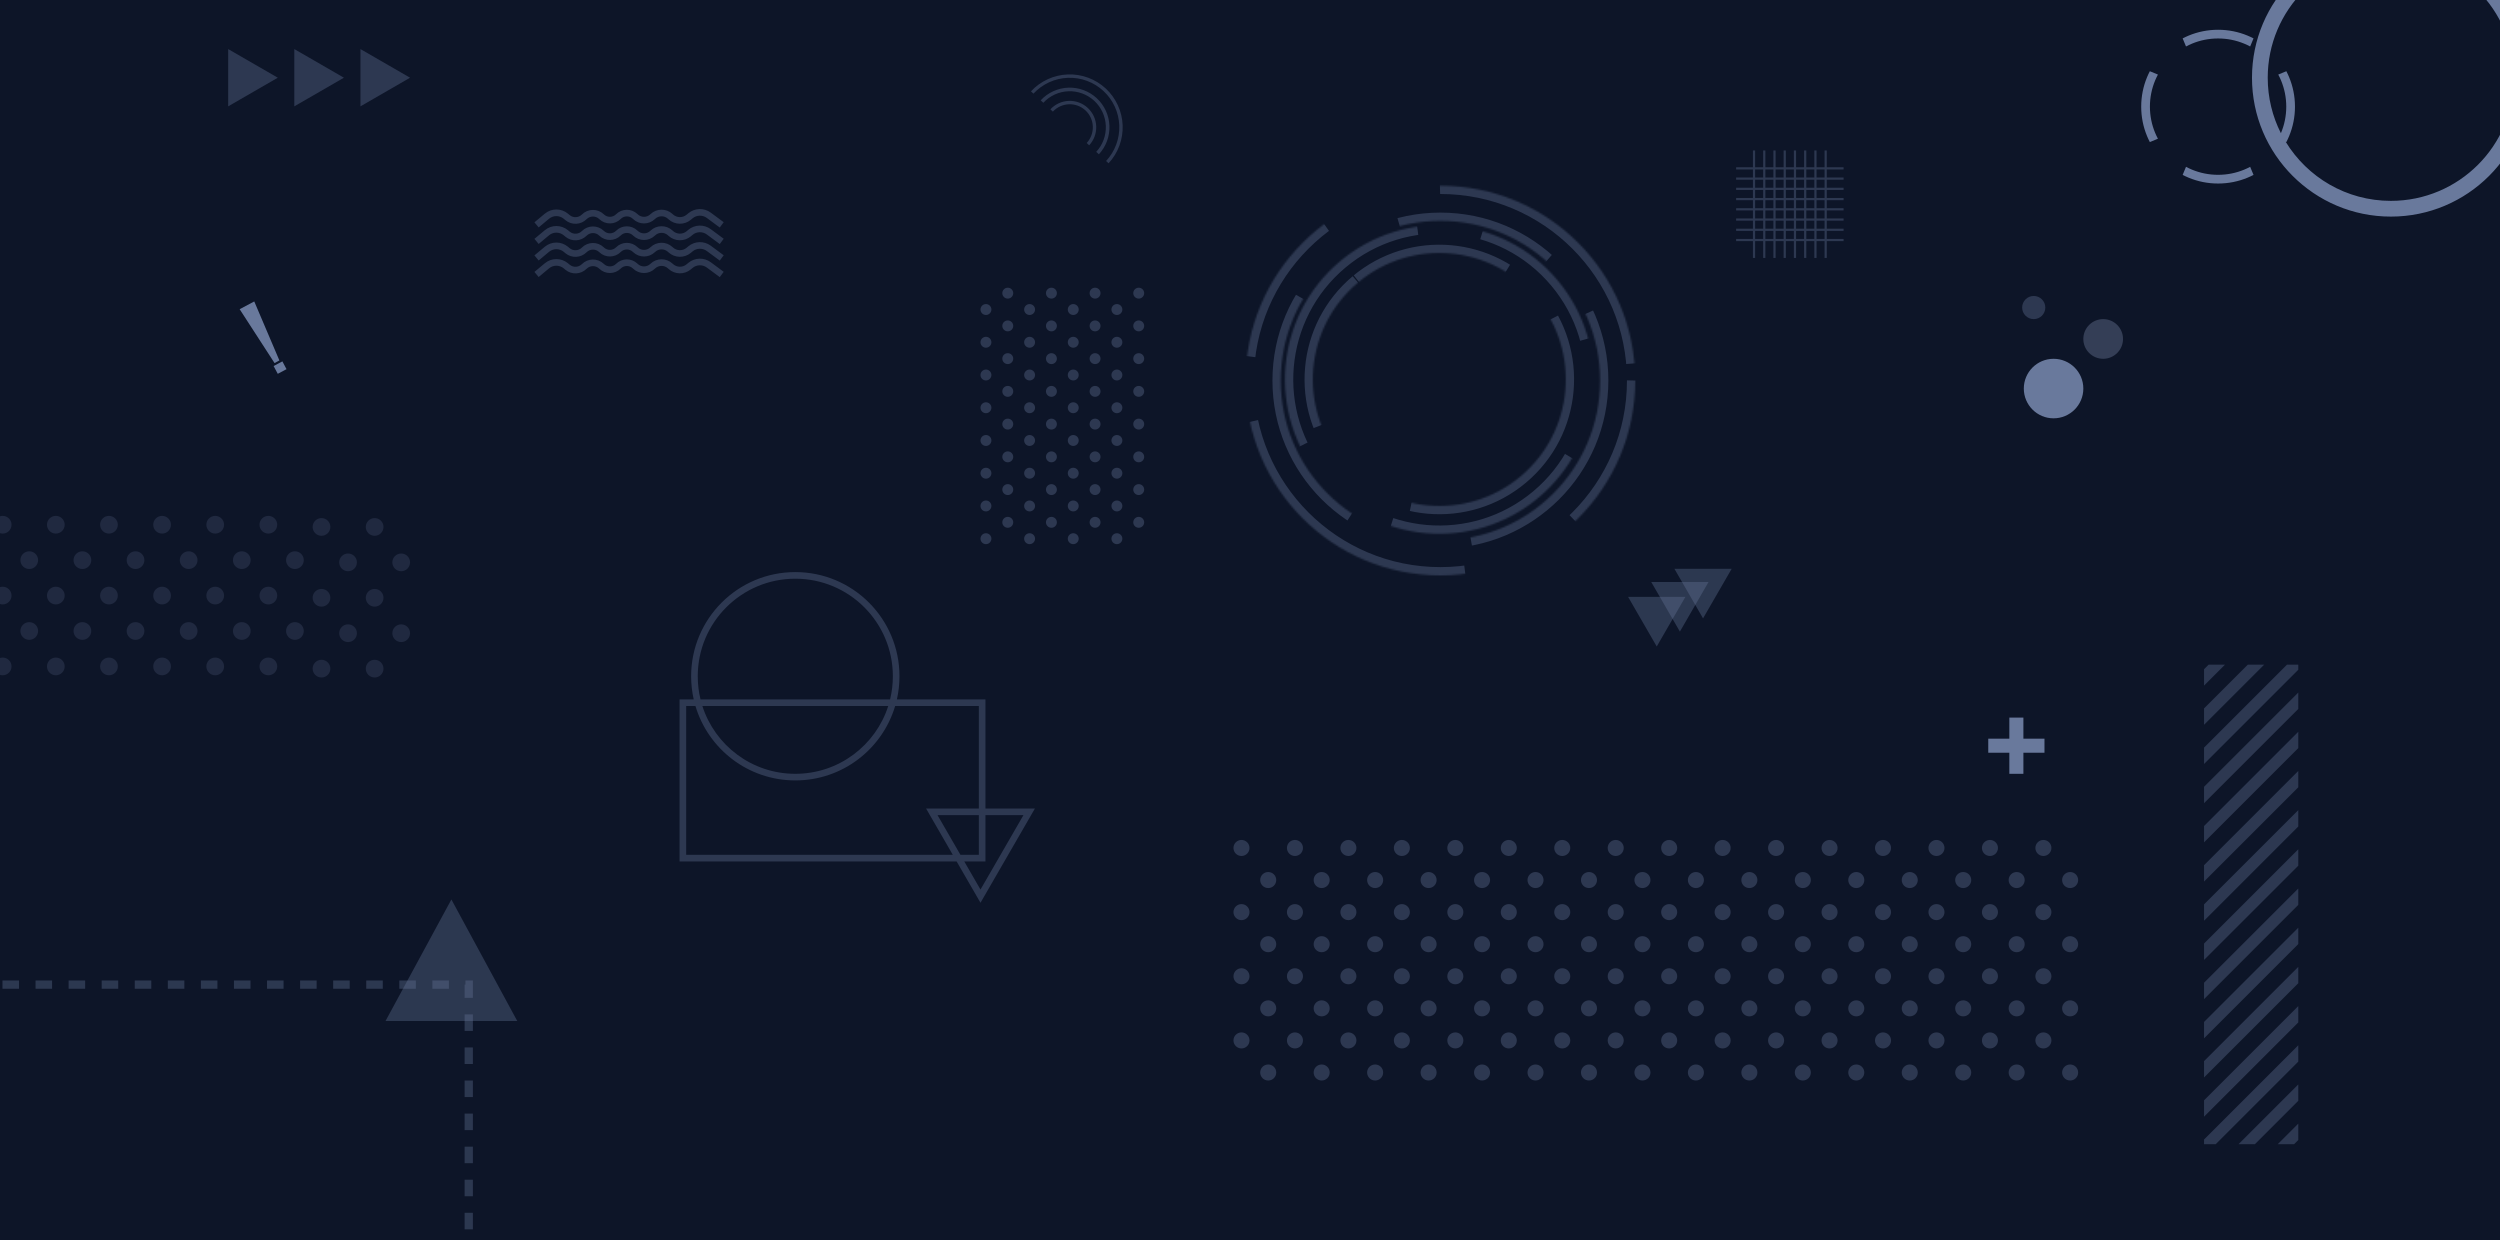 <svg width="1512" height="750" viewBox="0 0 1512 750" fill="none" xmlns="http://www.w3.org/2000/svg">
<g clip-path="url(#clip0_2019_3287)">
<rect width="1512" height="750" fill="#0D1528"/>
<g clip-path="url(#clip1_2019_3287)">
<path fill-rule="evenodd" clip-rule="evenodd" d="M1446 131C1492.39 131 1530 93.392 1530 47C1530 0.608 1492.39 -37 1446 -37C1399.61 -37 1362 0.608 1362 47C1362 93.392 1399.61 131 1446 131ZM1379.49 80.559C1374.39 70.475 1371.52 59.073 1371.52 47C1371.52 5.864 1404.86 -27.483 1446 -27.483C1487.14 -27.483 1520.48 5.864 1520.48 47C1520.48 88.136 1487.14 121.483 1446 121.483C1419.06 121.483 1395.47 107.186 1382.39 85.766L1382.78 85.928C1383.09 85.336 1383.38 84.737 1383.67 84.13C1383.95 83.527 1384.22 82.917 1384.47 82.3C1386.75 76.817 1388 70.805 1388 64.5C1388 58.195 1386.75 52.183 1384.47 46.7C1384.22 46.083 1383.95 45.473 1383.67 44.87C1383.38 44.263 1383.09 43.664 1382.78 43.072L1381.77 43.492L1381.77 43.49L1377.89 45.097C1378.2 45.686 1378.51 46.283 1378.79 46.888C1379.08 47.49 1379.35 48.1 1379.6 48.717C1381.62 53.578 1382.73 58.909 1382.73 64.5C1382.73 70.091 1381.62 75.421 1379.6 80.283C1379.56 80.375 1379.53 80.468 1379.49 80.559ZM1362.51 104.767L1362.93 105.779C1362.34 106.087 1361.74 106.383 1361.13 106.665C1360.53 106.947 1359.92 107.216 1359.3 107.472C1353.82 109.745 1347.81 111 1341.5 111C1335.19 111 1329.18 109.745 1323.7 107.472C1323.08 107.216 1322.47 106.947 1321.87 106.665C1321.26 106.383 1320.66 106.087 1320.07 105.779L1320.49 104.767L1320.49 104.766L1322.1 100.89C1322.69 101.205 1323.28 101.506 1323.89 101.792C1324.49 102.077 1325.1 102.347 1325.72 102.603C1330.58 104.619 1335.91 105.732 1341.5 105.732C1347.09 105.732 1352.42 104.619 1357.28 102.603C1357.9 102.347 1358.51 102.077 1359.11 101.792C1359.72 101.506 1360.31 101.205 1360.9 100.89L1362.51 104.766L1362.51 104.767ZM1299.33 44.87C1299.62 44.263 1299.91 43.664 1300.22 43.072L1301.23 43.492L1301.23 43.49L1305.11 45.097C1304.8 45.686 1304.49 46.283 1304.21 46.888C1303.92 47.49 1303.65 48.1 1303.4 48.717C1301.38 53.578 1300.27 58.909 1300.27 64.5C1300.27 70.091 1301.38 75.421 1303.4 80.283C1303.65 80.9 1303.92 81.51 1304.21 82.112C1304.49 82.717 1304.8 83.314 1305.11 83.903L1301.23 85.51L1301.23 85.508L1300.22 85.928C1299.91 85.336 1299.62 84.737 1299.33 84.13C1299.05 83.527 1298.78 82.917 1298.53 82.3C1296.25 76.817 1295 70.805 1295 64.5C1295 58.195 1296.25 52.183 1298.53 46.7C1298.78 46.083 1299.05 45.473 1299.33 44.87ZM1320.49 24.233L1320.07 23.221C1320.66 22.913 1321.26 22.617 1321.87 22.334C1322.47 22.053 1323.08 21.784 1323.7 21.528C1329.18 19.255 1335.19 18 1341.5 18C1347.81 18 1353.82 19.255 1359.3 21.528C1359.92 21.784 1360.53 22.053 1361.13 22.334C1361.74 22.617 1362.34 22.913 1362.93 23.221L1362.51 24.233L1362.51 24.234L1360.9 28.11C1360.31 27.795 1359.72 27.494 1359.11 27.208C1358.51 26.923 1357.9 26.653 1357.28 26.397C1352.42 24.381 1347.09 23.268 1341.5 23.268C1335.91 23.268 1330.58 24.381 1325.72 26.397C1325.1 26.653 1324.49 26.923 1323.89 27.208C1323.28 27.494 1322.69 27.795 1322.1 28.11L1320.49 24.234L1320.49 24.233Z" fill="#69799C"/>
<rect x="-98.5" y="595.5" width="382" height="194" stroke="#69799C" stroke-opacity="0.35" stroke-width="5" stroke-dasharray="10 10"/>
<path d="M273 544L312.837 617.5H233.163L273 544Z" fill="#69799C" fill-opacity="0.35"/>
<path d="M168.002 47L138.002 64.32V29.679L168.002 47Z" fill="#2D3851"/>
<path d="M208 47L178 64.32V29.68L208 47Z" fill="#2D3851"/>
<path d="M248 47L218 64.32V29.68L248 47Z" fill="#2D3851"/>
<path d="M1030 374L1047.32 344H1012.68L1030 374Z" fill="#69799C" fill-opacity="0.35"/>
<path d="M1016 382L1033.32 352H998.679L1016 382Z" fill="#69799C" fill-opacity="0.35"/>
<path d="M1002 391L1019.32 361H984.679L1002 391Z" fill="#69799C" fill-opacity="0.35"/>
<g clip-path="url(#clip2_2019_3287)">
<rect x="1306" y="431.752" width="134" height="7" transform="rotate(-45 1306 431.752)" fill="#2D3851"/>
<rect x="1306" y="455.454" width="134" height="7" transform="rotate(-45 1306 455.454)" fill="#2D3851"/>
<rect x="1306" y="479.156" width="134" height="7" transform="rotate(-45 1306 479.156)" fill="#2D3851"/>
<rect x="1306" y="502.858" width="134" height="7" transform="rotate(-45 1306 502.858)" fill="#2D3851"/>
<rect x="1306" y="526.561" width="134" height="7" transform="rotate(-45 1306 526.561)" fill="#2D3851"/>
<rect x="1306" y="550.263" width="134" height="7" transform="rotate(-45 1306 550.263)" fill="#2D3851"/>
<rect x="1306" y="573.965" width="134" height="7" transform="rotate(-45 1306 573.965)" fill="#2D3851"/>
<rect x="1306" y="597.667" width="134" height="7" transform="rotate(-45 1306 597.667)" fill="#2D3851"/>
<rect x="1306" y="621.369" width="134" height="7" transform="rotate(-45 1306 621.369)" fill="#2D3851"/>
<rect x="1306" y="645.071" width="134" height="7" transform="rotate(-45 1306 645.071)" fill="#2D3851"/>
<rect x="1306" y="668.773" width="134" height="7" transform="rotate(-45 1306 668.773)" fill="#2D3851"/>
<rect x="1306" y="692.475" width="134" height="7" transform="rotate(-45 1306 692.475)" fill="#2D3851"/>
<rect x="1306" y="716.177" width="134" height="7" transform="rotate(-45 1306 716.177)" fill="#2D3851"/>
<rect x="1306" y="739.879" width="134" height="7" transform="rotate(-45 1306 739.879)" fill="#2D3851"/>
<rect x="1306" y="763.581" width="134" height="7" transform="rotate(-45 1306 763.581)" fill="#2D3851"/>
</g>
<path d="M324.5 136L330.774 130.771C334.091 128.007 338.909 128.007 342.226 130.771L343.248 131.623C346.223 134.102 350.615 133.885 353.353 131.147V131.147C356.204 128.296 360.83 128.219 363.75 131L363.88 131.123C366.727 133.836 371.219 133.781 374 131V131C376.781 128.219 381.273 128.164 384.12 130.877L384.314 131.061C387.218 133.827 391.782 133.827 394.686 131.061L394.811 130.942C397.735 128.157 402.314 128.104 405.302 130.82L405.683 131.167C408.731 133.937 413.356 134.037 416.52 131.4L417.566 130.529C420.755 127.871 425.348 127.74 428.684 130.211L436.5 136" stroke="#2D3851" stroke-width="4"/>
<path d="M324.5 146L330.774 140.771C334.091 138.007 338.909 138.007 342.226 140.771L343.248 141.623C346.223 144.102 350.615 143.885 353.353 141.147V141.147C356.204 138.296 360.83 138.219 363.75 141L363.88 141.123C366.727 143.836 371.219 143.781 374 141V141C376.781 138.219 381.273 138.164 384.12 140.877L384.314 141.061C387.218 143.827 391.782 143.827 394.686 141.061L394.811 140.942C397.735 138.157 402.314 138.104 405.302 140.82L405.683 141.167C408.731 143.937 413.356 144.037 416.52 141.4L417.566 140.529C420.755 137.871 425.348 137.74 428.684 140.211L436.5 146" stroke="#2D3851" stroke-width="4"/>
<path d="M324.5 156L330.774 150.771C334.091 148.007 338.909 148.007 342.226 150.771L343.248 151.623C346.223 154.102 350.615 153.885 353.353 151.147V151.147C356.204 148.296 360.83 148.219 363.75 151L363.88 151.123C366.727 153.836 371.219 153.781 374 151V151C376.781 148.219 381.273 148.164 384.12 150.877L384.314 151.061C387.218 153.827 391.782 153.827 394.686 151.061L394.811 150.942C397.735 148.157 402.314 148.104 405.302 150.82L405.683 151.167C408.731 153.937 413.356 154.037 416.52 151.4L417.566 150.529C420.755 147.871 425.348 147.74 428.684 150.211L436.5 156" stroke="#2D3851" stroke-width="4"/>
<path d="M324.5 166L330.774 160.771C334.091 158.007 338.909 158.007 342.226 160.771L343.248 161.623C346.223 164.102 350.615 163.885 353.353 161.147V161.147C356.204 158.296 360.83 158.219 363.75 161L363.88 161.123C366.727 163.836 371.219 163.781 374 161V161C376.781 158.219 381.273 158.164 384.12 160.877L384.314 161.061C387.218 163.827 391.782 163.827 394.686 161.061L394.811 160.942C397.735 158.157 402.314 158.104 405.302 160.82L405.683 161.167C408.731 163.937 413.356 164.037 416.52 161.4L417.566 160.529C420.755 157.871 425.348 157.74 428.684 160.211L436.5 166" stroke="#2D3851" stroke-width="4"/>
<rect x="1060.17" y="91" width="1.327" height="65" fill="#2D3851"/>
<rect x="1066.36" y="91" width="1.327" height="65" fill="#2D3851"/>
<rect x="1072.55" y="91" width="1.327" height="65" fill="#2D3851"/>
<rect x="1078.74" y="91" width="1.327" height="65" fill="#2D3851"/>
<rect x="1084.93" y="91" width="1.327" height="65" fill="#2D3851"/>
<rect x="1091.12" y="91" width="1.327" height="65" fill="#2D3851"/>
<rect x="1097.31" y="91" width="1.327" height="65" fill="#2D3851"/>
<rect x="1103.5" y="91" width="1.327" height="65" fill="#2D3851"/>
<rect x="1050" y="145.83" width="1.327" height="65" transform="rotate(-90 1050 145.83)" fill="#2D3851"/>
<rect x="1050" y="139.639" width="1.327" height="65" transform="rotate(-90 1050 139.639)" fill="#2D3851"/>
<rect x="1050" y="133.449" width="1.327" height="65" transform="rotate(-90 1050 133.449)" fill="#2D3851"/>
<rect x="1050" y="127.259" width="1.327" height="65" transform="rotate(-90 1050 127.259)" fill="#2D3851"/>
<rect x="1050" y="121.068" width="1.327" height="65" transform="rotate(-90 1050 121.068)" fill="#2D3851"/>
<rect x="1050" y="114.877" width="1.327" height="65" transform="rotate(-90 1050 114.877)" fill="#2D3851"/>
<rect x="1050" y="108.687" width="1.327" height="65" transform="rotate(-90 1050 108.687)" fill="#2D3851"/>
<rect x="1050" y="102.497" width="1.327" height="65" transform="rotate(-90 1050 102.497)" fill="#2D3851"/>
<path d="M658.734 87.878C660.163 86.338 661.274 84.531 662.004 82.56C662.734 80.59 663.069 78.495 662.99 76.396C662.911 74.296 662.418 72.233 661.542 70.323C660.665 68.414 659.42 66.696 657.88 65.267C656.339 63.839 654.532 62.727 652.561 61.997C650.591 61.267 648.497 60.932 646.397 61.012C644.297 61.091 642.234 61.583 640.324 62.46C638.415 63.337 636.697 64.581 635.268 66.122L636.773 67.517C638.018 66.173 639.516 65.089 641.18 64.324C642.845 63.56 644.644 63.131 646.474 63.062C648.305 62.992 650.131 63.284 651.849 63.921C653.566 64.557 655.142 65.526 656.485 66.771C657.828 68.017 658.913 69.515 659.677 71.179C660.442 72.844 660.871 74.643 660.94 76.473C661.009 78.304 660.717 80.13 660.081 81.847C659.444 83.565 658.476 85.14 657.23 86.484L658.734 87.878Z" fill="#2D3851"/>
<path d="M664.601 93.317C666.744 91.006 668.41 88.296 669.505 85.34C670.601 82.385 671.103 79.243 670.984 76.093C670.865 72.944 670.127 69.849 668.811 66.985C667.496 64.12 665.63 61.543 663.318 59.401C661.007 57.258 658.297 55.591 655.341 54.496C652.386 53.401 649.244 52.898 646.094 53.017C642.945 53.136 639.85 53.875 636.986 55.19C634.121 56.505 631.544 58.372 629.401 60.683L631.002 62.166C632.95 60.065 635.292 58.369 637.896 57.173C640.5 55.977 643.314 55.306 646.177 55.198C649.04 55.09 651.896 55.546 654.583 56.542C657.269 57.538 659.734 59.053 661.835 61.001C663.936 62.949 665.633 65.291 666.828 67.895C668.024 70.499 668.695 73.313 668.803 76.176C668.912 79.039 668.455 81.895 667.459 84.582C666.464 87.269 664.948 89.733 663 91.834L664.601 93.317Z" fill="#2D3851"/>
<path d="M670.467 98.757C673.324 95.675 675.546 92.061 677.006 88.12C678.467 84.18 679.137 79.99 678.978 75.791C678.819 71.592 677.835 67.465 676.081 63.646C674.327 59.827 671.839 56.391 668.757 53.534C665.676 50.677 662.061 48.455 658.121 46.994C654.181 45.534 649.991 44.864 645.792 45.023C641.592 45.182 637.466 46.166 633.647 47.92C629.828 49.673 626.392 52.162 623.535 55.244L625.032 56.632C627.707 53.747 630.924 51.417 634.499 49.775C638.074 48.133 641.938 47.212 645.869 47.063C649.8 46.915 653.722 47.542 657.411 48.909C661.1 50.276 664.484 52.356 667.369 55.031C670.254 57.706 672.584 60.923 674.226 64.498C675.867 68.073 676.789 71.937 676.938 75.868C677.086 79.8 676.459 83.722 675.092 87.411C673.725 91.1 671.644 94.483 668.97 97.368L670.467 98.757Z" fill="#2D3851"/>
<circle cx="596.3" cy="187.2" r="3.3" fill="#2D3851"/>
<circle cx="596.3" cy="207" r="3.3" fill="#2D3851"/>
<circle cx="596.3" cy="226.8" r="3.3" fill="#2D3851"/>
<circle cx="596.3" cy="246.6" r="3.3" fill="#2D3851"/>
<circle cx="596.3" cy="266.4" r="3.3" fill="#2D3851"/>
<circle cx="596.3" cy="286.2" r="3.3" fill="#2D3851"/>
<circle cx="596.3" cy="306" r="3.3" fill="#2D3851"/>
<circle cx="596.3" cy="325.8" r="3.3" fill="#2D3851"/>
<circle cx="609.499" cy="177.3" r="3.3" fill="#2D3851"/>
<circle cx="609.499" cy="197.1" r="3.3" fill="#2D3851"/>
<circle cx="609.499" cy="216.9" r="3.3" fill="#2D3851"/>
<circle cx="609.499" cy="236.7" r="3.3" fill="#2D3851"/>
<circle cx="609.499" cy="256.5" r="3.3" fill="#2D3851"/>
<circle cx="609.499" cy="276.3" r="3.3" fill="#2D3851"/>
<circle cx="609.499" cy="296.1" r="3.3" fill="#2D3851"/>
<circle cx="609.499" cy="315.9" r="3.3" fill="#2D3851"/>
<circle cx="622.7" cy="187.2" r="3.3" fill="#2D3851"/>
<circle cx="622.7" cy="207" r="3.3" fill="#2D3851"/>
<circle cx="622.7" cy="226.8" r="3.3" fill="#2D3851"/>
<circle cx="622.7" cy="246.6" r="3.3" fill="#2D3851"/>
<circle cx="622.7" cy="266.4" r="3.3" fill="#2D3851"/>
<circle cx="622.7" cy="286.2" r="3.3" fill="#2D3851"/>
<circle cx="622.7" cy="306" r="3.3" fill="#2D3851"/>
<circle cx="622.7" cy="325.8" r="3.3" fill="#2D3851"/>
<circle cx="649.101" cy="187.2" r="3.3" fill="#2D3851"/>
<circle cx="649.101" cy="207" r="3.3" fill="#2D3851"/>
<circle cx="649.101" cy="226.8" r="3.3" fill="#2D3851"/>
<circle cx="649.101" cy="246.6" r="3.3" fill="#2D3851"/>
<circle cx="649.101" cy="266.4" r="3.3" fill="#2D3851"/>
<circle cx="649.101" cy="286.2" r="3.3" fill="#2D3851"/>
<circle cx="649.101" cy="306" r="3.3" fill="#2D3851"/>
<circle cx="649.101" cy="325.8" r="3.3" fill="#2D3851"/>
<circle cx="675.499" cy="187.2" r="3.3" fill="#2D3851"/>
<circle cx="675.499" cy="207" r="3.3" fill="#2D3851"/>
<circle cx="675.499" cy="226.8" r="3.3" fill="#2D3851"/>
<circle cx="675.499" cy="246.6" r="3.3" fill="#2D3851"/>
<circle cx="675.499" cy="266.4" r="3.3" fill="#2D3851"/>
<circle cx="675.499" cy="286.2" r="3.3" fill="#2D3851"/>
<circle cx="675.499" cy="306" r="3.3" fill="#2D3851"/>
<circle cx="675.499" cy="325.8" r="3.3" fill="#2D3851"/>
<circle cx="635.9" cy="177.3" r="3.3" fill="#2D3851"/>
<circle cx="635.9" cy="197.1" r="3.3" fill="#2D3851"/>
<circle cx="635.9" cy="216.9" r="3.3" fill="#2D3851"/>
<circle cx="635.9" cy="236.7" r="3.3" fill="#2D3851"/>
<circle cx="635.9" cy="256.5" r="3.3" fill="#2D3851"/>
<circle cx="635.9" cy="276.3" r="3.3" fill="#2D3851"/>
<circle cx="635.9" cy="296.1" r="3.3" fill="#2D3851"/>
<circle cx="635.9" cy="315.9" r="3.3" fill="#2D3851"/>
<circle cx="662.3" cy="177.3" r="3.3" fill="#2D3851"/>
<circle cx="662.3" cy="197.1" r="3.3" fill="#2D3851"/>
<circle cx="662.3" cy="216.9" r="3.3" fill="#2D3851"/>
<circle cx="662.3" cy="236.7" r="3.3" fill="#2D3851"/>
<circle cx="662.3" cy="256.5" r="3.3" fill="#2D3851"/>
<circle cx="662.3" cy="276.3" r="3.3" fill="#2D3851"/>
<circle cx="662.3" cy="296.1" r="3.3" fill="#2D3851"/>
<circle cx="662.3" cy="315.9" r="3.3" fill="#2D3851"/>
<circle cx="688.7" cy="177.3" r="3.3" fill="#2D3851"/>
<circle cx="688.7" cy="197.1" r="3.3" fill="#2D3851"/>
<circle cx="688.7" cy="216.9" r="3.3" fill="#2D3851"/>
<circle cx="688.7" cy="236.7" r="3.3" fill="#2D3851"/>
<circle cx="688.7" cy="256.5" r="3.3" fill="#2D3851"/>
<circle cx="688.7" cy="276.3" r="3.3" fill="#2D3851"/>
<circle cx="688.7" cy="296.1" r="3.3" fill="#2D3851"/>
<circle cx="688.7" cy="315.9" r="3.3" fill="#2D3851"/>
<circle cx="17.69" cy="381.625" r="5.356" transform="rotate(-90 17.69 381.625)" fill="#202940"/>
<circle cx="49.831" cy="381.625" r="5.356" transform="rotate(-90 49.831 381.625)" fill="#202940"/>
<circle cx="81.965" cy="381.625" r="5.356" transform="rotate(-90 81.965 381.625)" fill="#202940"/>
<circle cx="114.1" cy="381.625" r="5.356" transform="rotate(-90 114.1 381.625)" fill="#202940"/>
<circle cx="146.239" cy="381.625" r="5.356" transform="rotate(-90 146.239 381.625)" fill="#202940"/>
<circle cx="210.504" cy="382.965" r="5.356" transform="rotate(-90 210.504 382.965)" fill="#202940"/>
<circle cx="178.37" cy="381.625" r="5.356" transform="rotate(-90 178.37 381.625)" fill="#202940"/>
<circle cx="242.643" cy="382.965" r="5.356" transform="rotate(-90 242.643 382.965)" fill="#202940"/>
<circle cx="17.69" cy="338.781" r="5.356" transform="rotate(-90 17.69 338.781)" fill="#202940"/>
<circle cx="49.831" cy="338.781" r="5.356" transform="rotate(-90 49.831 338.781)" fill="#202940"/>
<circle cx="81.965" cy="338.781" r="5.356" transform="rotate(-90 81.965 338.781)" fill="#202940"/>
<circle cx="114.1" cy="338.781" r="5.356" transform="rotate(-90 114.1 338.781)" fill="#202940"/>
<circle cx="146.239" cy="338.781" r="5.356" transform="rotate(-90 146.239 338.781)" fill="#202940"/>
<circle cx="210.504" cy="340.12" r="5.356" transform="rotate(-90 210.504 340.12)" fill="#202940"/>
<circle cx="178.37" cy="338.781" r="5.356" transform="rotate(-90 178.37 338.781)" fill="#202940"/>
<circle cx="242.643" cy="340.12" r="5.356" transform="rotate(-90 242.643 340.12)" fill="#202940"/>
<circle cx="1.618" cy="403.051" r="5.356" transform="rotate(-90 1.618 403.051)" fill="#202940"/>
<circle cx="33.766" cy="403.051" r="5.356" transform="rotate(-90 33.766 403.051)" fill="#202940"/>
<circle cx="65.899" cy="403.051" r="5.356" transform="rotate(-90 65.899 403.051)" fill="#202940"/>
<circle cx="98.032" cy="403.051" r="5.356" transform="rotate(-90 98.032 403.051)" fill="#202940"/>
<circle cx="130.165" cy="403.051" r="5.356" transform="rotate(-90 130.165 403.051)" fill="#202940"/>
<circle cx="194.44" cy="404.391" r="5.356" transform="rotate(-90 194.44 404.391)" fill="#202940"/>
<circle cx="162.301" cy="403.051" r="5.356" transform="rotate(-90 162.301 403.051)" fill="#202940"/>
<circle cx="226.581" cy="404.391" r="5.356" transform="rotate(-90 226.581 404.391)" fill="#202940"/>
<circle cx="1.618" cy="360.204" r="5.356" transform="rotate(-90 1.618 360.204)" fill="#202940"/>
<circle cx="33.766" cy="360.204" r="5.356" transform="rotate(-90 33.766 360.204)" fill="#202940"/>
<circle cx="65.899" cy="360.204" r="5.356" transform="rotate(-90 65.899 360.204)" fill="#202940"/>
<circle cx="98.032" cy="360.204" r="5.356" transform="rotate(-90 98.032 360.204)" fill="#202940"/>
<circle cx="130.165" cy="360.204" r="5.356" transform="rotate(-90 130.165 360.204)" fill="#202940"/>
<circle cx="194.44" cy="361.543" r="5.356" transform="rotate(-90 194.44 361.543)" fill="#202940"/>
<circle cx="162.301" cy="360.204" r="5.356" transform="rotate(-90 162.301 360.204)" fill="#202940"/>
<circle cx="226.581" cy="361.543" r="5.356" transform="rotate(-90 226.581 361.543)" fill="#202940"/>
<circle cx="1.618" cy="317.356" r="5.356" transform="rotate(-90 1.618 317.356)" fill="#202940"/>
<circle cx="33.766" cy="317.356" r="5.356" transform="rotate(-90 33.766 317.356)" fill="#202940"/>
<circle cx="65.899" cy="317.356" r="5.356" transform="rotate(-90 65.899 317.356)" fill="#202940"/>
<circle cx="98.032" cy="317.356" r="5.356" transform="rotate(-90 98.032 317.356)" fill="#202940"/>
<circle cx="130.165" cy="317.356" r="5.356" transform="rotate(-90 130.165 317.356)" fill="#202940"/>
<circle cx="194.44" cy="318.694" r="5.356" transform="rotate(-90 194.44 318.694)" fill="#202940"/>
<circle cx="162.301" cy="317.356" r="5.356" transform="rotate(-90 162.301 317.356)" fill="#202940"/>
<circle cx="226.581" cy="318.694" r="5.356" transform="rotate(-90 226.581 318.694)" fill="#202940"/>
<circle cx="1272" cy="205" r="12" fill="#343E56"/>
<circle cx="1242" cy="235" r="18" fill="#69799C"/>
<circle cx="1230" cy="186" r="7" fill="#2D3851"/>
<path fill-rule="evenodd" clip-rule="evenodd" d="M1223.75 434H1215.25V446.75H1202.5V455.25H1215.25V468H1223.75V455.25H1236.5V446.75H1223.75V434Z" fill="#69799C"/>
<mask id="path-156-inside-1_2019_3287" fill="white">
<path d="M988.991 230.162C988.991 295.239 936.235 347.995 871.157 347.995C806.08 347.995 753.324 295.239 753.324 230.162C753.324 165.084 806.08 112.329 871.157 112.329C936.235 112.329 988.991 165.084 988.991 230.162ZM774.578 230.162C774.578 283.501 817.818 326.742 871.157 326.742C924.497 326.742 967.737 283.501 967.737 230.162C967.737 176.822 924.497 133.582 871.157 133.582C817.818 133.582 774.578 176.822 774.578 230.162Z"/>
</mask>
<path d="M988.991 230.162C988.991 295.239 936.235 347.995 871.157 347.995C806.08 347.995 753.324 295.239 753.324 230.162C753.324 165.084 806.08 112.329 871.157 112.329C936.235 112.329 988.991 165.084 988.991 230.162ZM774.578 230.162C774.578 283.501 817.818 326.742 871.157 326.742C924.497 326.742 967.737 283.501 967.737 230.162C967.737 176.822 924.497 133.582 871.157 133.582C817.818 133.582 774.578 176.822 774.578 230.162Z" stroke="#2D3851" stroke-width="10" stroke-dasharray="95 75 175 40" mask="url(#path-156-inside-1_2019_3287)"/>
<mask id="path-157-inside-2_2019_3287" fill="white">
<path d="M930.497 301.002C891.007 334.138 832.133 328.987 798.997 289.498C765.861 250.008 771.012 191.133 810.502 157.998C849.991 124.862 908.866 130.013 942.002 169.502C975.137 208.992 969.986 267.867 930.497 301.002ZM821.323 170.894C788.956 198.054 784.734 246.309 811.894 278.676C839.053 311.043 887.308 315.265 919.675 288.106C952.042 260.947 956.264 212.691 929.105 180.324C901.946 147.957 853.69 143.735 821.323 170.894Z"/>
</mask>
<path d="M930.497 301.002C891.007 334.138 832.133 328.987 798.997 289.498C765.861 250.008 771.012 191.133 810.502 157.998C849.991 124.862 908.866 130.013 942.002 169.502C975.137 208.992 969.986 267.867 930.497 301.002ZM821.323 170.894C788.956 198.054 784.734 246.309 811.894 278.676C839.053 311.043 887.308 315.265 919.675 288.106C952.042 260.947 956.264 212.691 929.105 180.324C901.946 147.957 853.69 143.735 821.323 170.894Z" stroke="#2D3851" stroke-width="10" stroke-dasharray="95 75 175 40" mask="url(#path-157-inside-2_2019_3287)"/>
<path fill-rule="evenodd" clip-rule="evenodd" d="M153.771 182.306L144.941 187.001L166.037 219.576L168.981 218.012L153.771 182.306ZM170.785 218.562L165.487 221.379L167.991 226.088L173.288 223.272L170.785 218.562Z" fill="#69799C"/>
<path fill-rule="evenodd" clip-rule="evenodd" d="M481 468C507.308 468 529.594 450.782 537.204 427H424.796C432.406 450.782 454.692 468 481 468ZM423.671 423H538.329C539.421 418.512 540 413.824 540 409C540 376.415 513.585 350 481 350C448.415 350 422 376.415 422 409C422 413.824 422.579 418.512 423.671 423ZM544 409C544 413.812 543.461 418.497 542.439 423H592H596V427V489H621.29H625.909L623.6 493L595.309 542L593 546L590.691 542L578.566 521H415H411V517V427V423H415H419.561C418.539 418.497 418 413.812 418 409C418 374.206 446.206 346 481 346C515.794 346 544 374.206 544 409ZM583.185 521L593 538L618.981 493H596V517V521H592H583.185ZM592 493V517H580.876L567.019 493H592ZM592 489H564.71H560.091L562.4 493L576.257 517H415V427H420.609C428.354 453.023 452.461 472 481 472C509.539 472 533.646 453.023 541.391 427H592V489Z" fill="#2D3851"/>
<circle cx="767.016" cy="648.65" r="4.85" transform="rotate(-90 767.016 648.65)" fill="#2D3851"/>
<circle cx="799.35" cy="648.65" r="4.85" transform="rotate(-90 799.35 648.65)" fill="#2D3851"/>
<circle cx="831.684" cy="648.65" r="4.85" transform="rotate(-90 831.684 648.65)" fill="#2D3851"/>
<circle cx="864.016" cy="648.65" r="4.85" transform="rotate(-90 864.016 648.65)" fill="#2D3851"/>
<circle cx="896.35" cy="648.65" r="4.85" transform="rotate(-90 896.35 648.65)" fill="#2D3851"/>
<circle cx="928.684" cy="648.65" r="4.85" transform="rotate(-90 928.684 648.65)" fill="#2D3851"/>
<circle cx="961.016" cy="648.65" r="4.85" transform="rotate(-90 961.016 648.65)" fill="#2D3851"/>
<circle cx="993.35" cy="648.65" r="4.85" transform="rotate(-90 993.35 648.65)" fill="#2D3851"/>
<circle cx="1025.68" cy="648.65" r="4.85" transform="rotate(-90 1025.68 648.65)" fill="#2D3851"/>
<circle cx="1058.02" cy="648.65" r="4.85" transform="rotate(-90 1058.02 648.65)" fill="#2D3851"/>
<circle cx="1090.35" cy="648.65" r="4.85" transform="rotate(-90 1090.35 648.65)" fill="#2D3851"/>
<circle cx="1122.68" cy="648.65" r="4.85" transform="rotate(-90 1122.68 648.65)" fill="#2D3851"/>
<circle cx="1155.02" cy="648.65" r="4.85" transform="rotate(-90 1155.02 648.65)" fill="#2D3851"/>
<circle cx="1187.35" cy="648.65" r="4.85" transform="rotate(-90 1187.35 648.65)" fill="#2D3851"/>
<circle cx="1219.68" cy="648.65" r="4.85" transform="rotate(-90 1219.68 648.65)" fill="#2D3851"/>
<circle cx="1252.02" cy="648.65" r="4.85" transform="rotate(-90 1252.02 648.65)" fill="#2D3851"/>
<circle cx="767.016" cy="571.05" r="4.85" transform="rotate(-90 767.016 571.05)" fill="#2D3851"/>
<circle cx="799.35" cy="571.05" r="4.85" transform="rotate(-90 799.35 571.05)" fill="#2D3851"/>
<circle cx="831.684" cy="571.05" r="4.85" transform="rotate(-90 831.684 571.05)" fill="#2D3851"/>
<circle cx="864.016" cy="571.05" r="4.85" transform="rotate(-90 864.016 571.05)" fill="#2D3851"/>
<circle cx="896.35" cy="571.05" r="4.85" transform="rotate(-90 896.35 571.05)" fill="#2D3851"/>
<circle cx="928.684" cy="571.05" r="4.85" transform="rotate(-90 928.684 571.05)" fill="#2D3851"/>
<circle cx="961.016" cy="571.05" r="4.85" transform="rotate(-90 961.016 571.05)" fill="#2D3851"/>
<circle cx="993.35" cy="571.05" r="4.85" transform="rotate(-90 993.35 571.05)" fill="#2D3851"/>
<circle cx="1025.68" cy="571.05" r="4.85" transform="rotate(-90 1025.68 571.05)" fill="#2D3851"/>
<circle cx="1058.02" cy="571.05" r="4.85" transform="rotate(-90 1058.02 571.05)" fill="#2D3851"/>
<circle cx="1090.35" cy="571.05" r="4.85" transform="rotate(-90 1090.35 571.05)" fill="#2D3851"/>
<circle cx="1122.68" cy="571.05" r="4.85" transform="rotate(-90 1122.68 571.05)" fill="#2D3851"/>
<circle cx="1155.02" cy="571.05" r="4.85" transform="rotate(-90 1155.02 571.05)" fill="#2D3851"/>
<circle cx="1187.35" cy="571.05" r="4.85" transform="rotate(-90 1187.35 571.05)" fill="#2D3851"/>
<circle cx="1219.68" cy="571.05" r="4.85" transform="rotate(-90 1219.68 571.05)" fill="#2D3851"/>
<circle cx="1252.02" cy="571.05" r="4.85" transform="rotate(-90 1252.02 571.05)" fill="#2D3851"/>
<circle cx="767.016" cy="609.85" r="4.85" transform="rotate(-90 767.016 609.85)" fill="#2D3851"/>
<circle cx="799.35" cy="609.85" r="4.85" transform="rotate(-90 799.35 609.85)" fill="#2D3851"/>
<circle cx="831.684" cy="609.85" r="4.85" transform="rotate(-90 831.684 609.85)" fill="#2D3851"/>
<circle cx="864.016" cy="609.85" r="4.85" transform="rotate(-90 864.016 609.85)" fill="#2D3851"/>
<circle cx="896.35" cy="609.85" r="4.85" transform="rotate(-90 896.35 609.85)" fill="#2D3851"/>
<circle cx="928.684" cy="609.85" r="4.85" transform="rotate(-90 928.684 609.85)" fill="#2D3851"/>
<circle cx="961.016" cy="609.85" r="4.85" transform="rotate(-90 961.016 609.85)" fill="#2D3851"/>
<circle cx="993.35" cy="609.85" r="4.85" transform="rotate(-90 993.35 609.85)" fill="#2D3851"/>
<circle cx="1025.68" cy="609.85" r="4.85" transform="rotate(-90 1025.68 609.85)" fill="#2D3851"/>
<circle cx="1058.02" cy="609.85" r="4.85" transform="rotate(-90 1058.02 609.85)" fill="#2D3851"/>
<circle cx="1090.35" cy="609.85" r="4.85" transform="rotate(-90 1090.35 609.85)" fill="#2D3851"/>
<circle cx="1122.68" cy="609.85" r="4.85" transform="rotate(-90 1122.68 609.85)" fill="#2D3851"/>
<circle cx="1155.02" cy="609.85" r="4.85" transform="rotate(-90 1155.02 609.85)" fill="#2D3851"/>
<circle cx="1187.35" cy="609.85" r="4.85" transform="rotate(-90 1187.35 609.85)" fill="#2D3851"/>
<circle cx="1219.68" cy="609.85" r="4.85" transform="rotate(-90 1219.68 609.85)" fill="#2D3851"/>
<circle cx="1252.02" cy="609.85" r="4.85" transform="rotate(-90 1252.02 609.85)" fill="#2D3851"/>
<circle cx="767.016" cy="532.25" r="4.85" transform="rotate(-90 767.016 532.25)" fill="#2D3851"/>
<circle cx="799.35" cy="532.25" r="4.85" transform="rotate(-90 799.35 532.25)" fill="#2D3851"/>
<circle cx="831.684" cy="532.25" r="4.85" transform="rotate(-90 831.684 532.25)" fill="#2D3851"/>
<circle cx="864.016" cy="532.25" r="4.85" transform="rotate(-90 864.016 532.25)" fill="#2D3851"/>
<circle cx="896.35" cy="532.25" r="4.85" transform="rotate(-90 896.35 532.25)" fill="#2D3851"/>
<circle cx="928.684" cy="532.25" r="4.85" transform="rotate(-90 928.684 532.25)" fill="#2D3851"/>
<circle cx="961.016" cy="532.25" r="4.85" transform="rotate(-90 961.016 532.25)" fill="#2D3851"/>
<circle cx="993.35" cy="532.25" r="4.85" transform="rotate(-90 993.35 532.25)" fill="#2D3851"/>
<circle cx="1025.68" cy="532.25" r="4.85" transform="rotate(-90 1025.68 532.25)" fill="#2D3851"/>
<circle cx="1058.02" cy="532.25" r="4.85" transform="rotate(-90 1058.02 532.25)" fill="#2D3851"/>
<circle cx="1090.35" cy="532.25" r="4.85" transform="rotate(-90 1090.35 532.25)" fill="#2D3851"/>
<circle cx="1122.68" cy="532.25" r="4.85" transform="rotate(-90 1122.68 532.25)" fill="#2D3851"/>
<circle cx="1155.02" cy="532.25" r="4.85" transform="rotate(-90 1155.02 532.25)" fill="#2D3851"/>
<circle cx="1187.35" cy="532.25" r="4.85" transform="rotate(-90 1187.35 532.25)" fill="#2D3851"/>
<circle cx="1219.68" cy="532.25" r="4.85" transform="rotate(-90 1219.68 532.25)" fill="#2D3851"/>
<circle cx="1252.02" cy="532.25" r="4.85" transform="rotate(-90 1252.02 532.25)" fill="#2D3851"/>
<circle cx="750.85" cy="629.25" r="4.85" transform="rotate(-90 750.85 629.25)" fill="#2D3851"/>
<circle cx="783.184" cy="629.25" r="4.85" transform="rotate(-90 783.184 629.25)" fill="#2D3851"/>
<circle cx="815.516" cy="629.25" r="4.85" transform="rotate(-90 815.516 629.25)" fill="#2D3851"/>
<circle cx="847.85" cy="629.25" r="4.85" transform="rotate(-90 847.85 629.25)" fill="#2D3851"/>
<circle cx="880.184" cy="629.25" r="4.85" transform="rotate(-90 880.184 629.25)" fill="#2D3851"/>
<circle cx="912.516" cy="629.25" r="4.85" transform="rotate(-90 912.516 629.25)" fill="#2D3851"/>
<circle cx="944.85" cy="629.25" r="4.85" transform="rotate(-90 944.85 629.25)" fill="#2D3851"/>
<circle cx="977.184" cy="629.25" r="4.85" transform="rotate(-90 977.184 629.25)" fill="#2D3851"/>
<circle cx="1009.52" cy="629.25" r="4.85" transform="rotate(-90 1009.52 629.25)" fill="#2D3851"/>
<circle cx="1041.85" cy="629.25" r="4.85" transform="rotate(-90 1041.85 629.25)" fill="#2D3851"/>
<circle cx="1074.18" cy="629.25" r="4.85" transform="rotate(-90 1074.18 629.25)" fill="#2D3851"/>
<circle cx="1106.52" cy="629.25" r="4.85" transform="rotate(-90 1106.52 629.25)" fill="#2D3851"/>
<circle cx="1138.85" cy="629.25" r="4.85" transform="rotate(-90 1138.85 629.25)" fill="#2D3851"/>
<circle cx="1171.18" cy="629.25" r="4.85" transform="rotate(-90 1171.18 629.25)" fill="#2D3851"/>
<circle cx="1203.52" cy="629.25" r="4.85" transform="rotate(-90 1203.52 629.25)" fill="#2D3851"/>
<circle cx="1235.85" cy="629.25" r="4.85" transform="rotate(-90 1235.85 629.25)" fill="#2D3851"/>
<circle cx="750.85" cy="551.65" r="4.85" transform="rotate(-90 750.85 551.65)" fill="#2D3851"/>
<circle cx="783.184" cy="551.65" r="4.85" transform="rotate(-90 783.184 551.65)" fill="#2D3851"/>
<circle cx="815.516" cy="551.65" r="4.85" transform="rotate(-90 815.516 551.65)" fill="#2D3851"/>
<circle cx="847.85" cy="551.65" r="4.85" transform="rotate(-90 847.85 551.65)" fill="#2D3851"/>
<circle cx="880.184" cy="551.65" r="4.85" transform="rotate(-90 880.184 551.65)" fill="#2D3851"/>
<circle cx="912.516" cy="551.65" r="4.85" transform="rotate(-90 912.516 551.65)" fill="#2D3851"/>
<circle cx="944.85" cy="551.65" r="4.85" transform="rotate(-90 944.85 551.65)" fill="#2D3851"/>
<circle cx="977.184" cy="551.65" r="4.85" transform="rotate(-90 977.184 551.65)" fill="#2D3851"/>
<circle cx="1009.52" cy="551.65" r="4.85" transform="rotate(-90 1009.52 551.65)" fill="#2D3851"/>
<circle cx="1041.85" cy="551.65" r="4.85" transform="rotate(-90 1041.85 551.65)" fill="#2D3851"/>
<circle cx="1074.18" cy="551.65" r="4.85" transform="rotate(-90 1074.18 551.65)" fill="#2D3851"/>
<circle cx="1106.52" cy="551.65" r="4.85" transform="rotate(-90 1106.52 551.65)" fill="#2D3851"/>
<circle cx="1138.85" cy="551.65" r="4.85" transform="rotate(-90 1138.85 551.65)" fill="#2D3851"/>
<circle cx="1171.18" cy="551.65" r="4.85" transform="rotate(-90 1171.18 551.65)" fill="#2D3851"/>
<circle cx="1203.52" cy="551.65" r="4.85" transform="rotate(-90 1203.52 551.65)" fill="#2D3851"/>
<circle cx="1235.85" cy="551.65" r="4.85" transform="rotate(-90 1235.85 551.65)" fill="#2D3851"/>
<circle cx="750.85" cy="590.45" r="4.85" transform="rotate(-90 750.85 590.45)" fill="#2D3851"/>
<circle cx="783.184" cy="590.45" r="4.85" transform="rotate(-90 783.184 590.45)" fill="#2D3851"/>
<circle cx="815.516" cy="590.45" r="4.85" transform="rotate(-90 815.516 590.45)" fill="#2D3851"/>
<circle cx="847.85" cy="590.45" r="4.85" transform="rotate(-90 847.85 590.45)" fill="#2D3851"/>
<circle cx="880.184" cy="590.45" r="4.85" transform="rotate(-90 880.184 590.45)" fill="#2D3851"/>
<circle cx="912.516" cy="590.45" r="4.85" transform="rotate(-90 912.516 590.45)" fill="#2D3851"/>
<circle cx="944.85" cy="590.45" r="4.85" transform="rotate(-90 944.85 590.45)" fill="#2D3851"/>
<circle cx="977.184" cy="590.45" r="4.85" transform="rotate(-90 977.184 590.45)" fill="#2D3851"/>
<circle cx="1009.52" cy="590.45" r="4.85" transform="rotate(-90 1009.52 590.45)" fill="#2D3851"/>
<circle cx="1041.85" cy="590.45" r="4.85" transform="rotate(-90 1041.85 590.45)" fill="#2D3851"/>
<circle cx="1074.18" cy="590.45" r="4.85" transform="rotate(-90 1074.18 590.45)" fill="#2D3851"/>
<circle cx="1106.52" cy="590.45" r="4.85" transform="rotate(-90 1106.52 590.45)" fill="#2D3851"/>
<circle cx="1138.85" cy="590.45" r="4.85" transform="rotate(-90 1138.85 590.45)" fill="#2D3851"/>
<circle cx="1171.18" cy="590.45" r="4.85" transform="rotate(-90 1171.18 590.45)" fill="#2D3851"/>
<circle cx="1203.52" cy="590.45" r="4.85" transform="rotate(-90 1203.52 590.45)" fill="#2D3851"/>
<circle cx="1235.85" cy="590.45" r="4.85" transform="rotate(-90 1235.85 590.45)" fill="#2D3851"/>
<circle cx="750.85" cy="512.85" r="4.85" transform="rotate(-90 750.85 512.85)" fill="#2D3851"/>
<circle cx="783.184" cy="512.85" r="4.85" transform="rotate(-90 783.184 512.85)" fill="#2D3851"/>
<circle cx="815.516" cy="512.85" r="4.85" transform="rotate(-90 815.516 512.85)" fill="#2D3851"/>
<circle cx="847.85" cy="512.85" r="4.85" transform="rotate(-90 847.85 512.85)" fill="#2D3851"/>
<circle cx="880.184" cy="512.85" r="4.85" transform="rotate(-90 880.184 512.85)" fill="#2D3851"/>
<circle cx="912.516" cy="512.85" r="4.85" transform="rotate(-90 912.516 512.85)" fill="#2D3851"/>
<circle cx="944.85" cy="512.85" r="4.85" transform="rotate(-90 944.85 512.85)" fill="#2D3851"/>
<circle cx="977.184" cy="512.85" r="4.85" transform="rotate(-90 977.184 512.85)" fill="#2D3851"/>
<circle cx="1009.52" cy="512.85" r="4.85" transform="rotate(-90 1009.52 512.85)" fill="#2D3851"/>
<circle cx="1041.85" cy="512.85" r="4.85" transform="rotate(-90 1041.85 512.85)" fill="#2D3851"/>
<circle cx="1074.18" cy="512.85" r="4.85" transform="rotate(-90 1074.18 512.85)" fill="#2D3851"/>
<circle cx="1106.52" cy="512.85" r="4.85" transform="rotate(-90 1106.52 512.85)" fill="#2D3851"/>
<circle cx="1138.85" cy="512.85" r="4.85" transform="rotate(-90 1138.85 512.85)" fill="#2D3851"/>
<circle cx="1171.18" cy="512.85" r="4.85" transform="rotate(-90 1171.18 512.85)" fill="#2D3851"/>
<circle cx="1203.52" cy="512.85" r="4.85" transform="rotate(-90 1203.52 512.85)" fill="#2D3851"/>
<circle cx="1235.85" cy="512.85" r="4.85" transform="rotate(-90 1235.85 512.85)" fill="#2D3851"/>
</g>
</g>
<defs>
<clipPath id="clip0_2019_3287">
<rect width="1512" height="750" fill="white"/>
</clipPath>
<clipPath id="clip1_2019_3287">
<rect width="1512" height="750" fill="white"/>
</clipPath>
<clipPath id="clip2_2019_3287">
<rect width="57" height="290" fill="white" transform="translate(1333 402)"/>
</clipPath>
</defs>
</svg>
